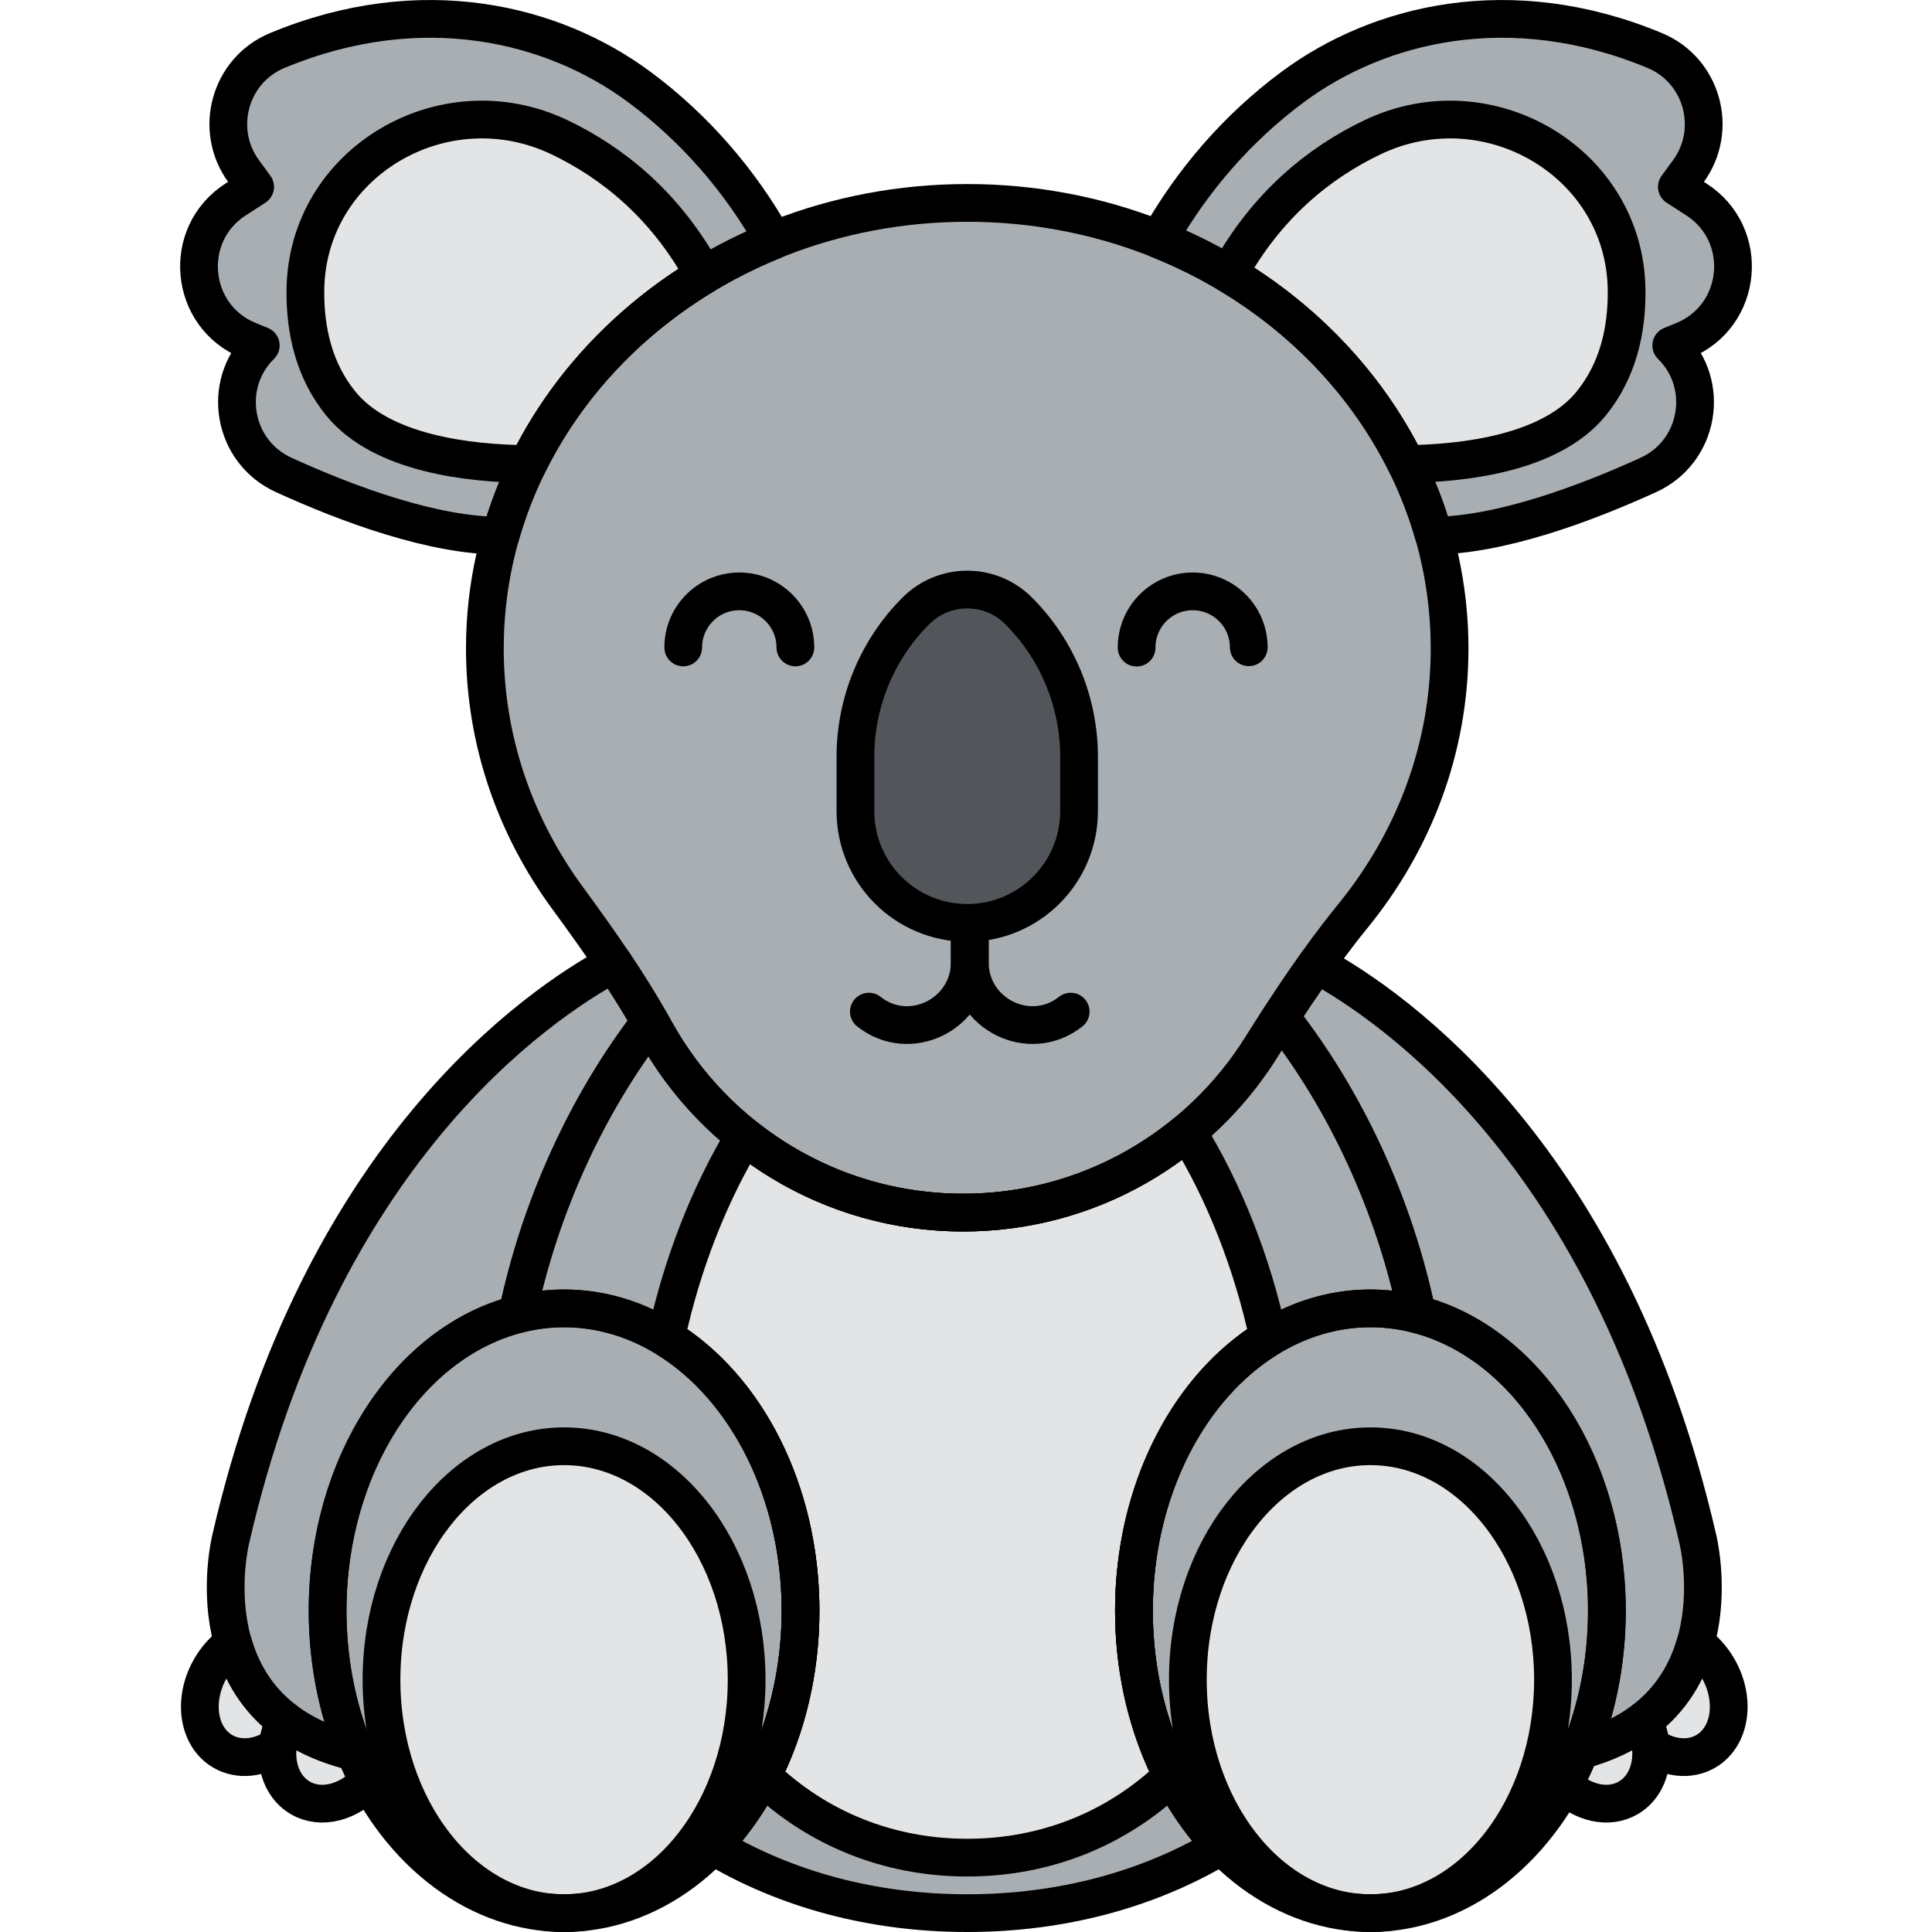 <?xml version="1.0" encoding="utf-8"?>
<!-- Generator: Adobe Illustrator 22.0.0, SVG Export Plug-In . SVG Version: 6.00 Build 0)  -->
<svg version="1.1" xmlns="http://www.w3.org/2000/svg" xmlns:xlink="http://www.w3.org/1999/xlink" x="0px" y="0px"
	 viewBox="0 0 256 256" style="enable-background:new 0 0 256 256;" xml:space="preserve">
<style type="text/css">
	.st0{fill:#F9BD55;}
	.st1{fill:#F4DBCE;}
	.st2{fill:#52565B;}
	.st3{fill:#FD605B;}
	.st4{fill:#F98080;}
	.st5{fill:#F9E63A;}
	.st6{fill:#039BE6;}
	.st7{fill:none;stroke:#000000;stroke-width:5;stroke-linecap:round;stroke-linejoin:round;stroke-miterlimit:10;}
	.st8{fill:#7D3D1A;}
	.st9{fill:#EAA250;}
	.st10{fill:#DD7F57;}
	.st11{fill:#FFC097;}
	.st12{fill:#F49667;}
	.st13{fill:#F89422;}
	.st14{fill:#E3E4E5;}
	.st15{fill:#6E7175;}
	.st16{fill:#46BAF9;}
	.st17{fill:#D9F3FF;}
	.st18{fill:#828487;}
	.st19{fill:#A8AEB2;}
	.st20{fill:#C9CDD1;}
	.st21{fill:#8CD8F9;}
	.st22{fill:#1AA7E5;}
	.st23{fill:#ACE7FC;}
	.st24{fill:#FFFFFF;}
	.st25{fill:#9E512B;}
	.st26{fill:#7ED5FC;}
	.st27{fill:#7CCC4E;}
	.st28{fill:#3AA03A;}
	.st29{fill:#FCB1B1;}
	.st30{fill:#F76E23;}
	.st31{fill:#C16A44;}
	.st32{fill:#B796EA;}
</style>
<g id="Layer_1">
</g>
<g id="Layer_2">
</g>
<g id="Layer_3">
</g>
<g id="Layer_4">
</g>
<g id="Layer_5">
</g>
<g id="Layer_6">
</g>
<g id="Layer_7">
</g>
<g id="Layer_8">
</g>
<g id="Layer_9">
</g>
<g id="Layer_10">
</g>
<g id="Layer_11">
</g>
<g id="Layer_12">
</g>
<g id="Layer_13">
</g>
<g id="Layer_14">
</g>
<g id="Layer_15">
</g>
<g id="Layer_16">
</g>
<g id="Layer_17">
</g>
<g id="Layer_18">
</g>
<g id="Layer_19">
</g>
<g id="Layer_20">
</g>
<g id="Layer_21">
</g>
<g id="Layer_22">
</g>
<g id="Layer_23">
</g>
<g id="Layer_24">
</g>
<g id="Layer_25">
</g>
<g id="Layer_26">
</g>
<g id="Layer_27">
</g>
<g id="Layer_28">
</g>
<g id="Layer_29">
	<g>
		<ellipse class="st19" cx="181.587" cy="213.432" rx="31.334" ry="40.067"/>
		<ellipse class="st19" cx="74.742" cy="213.432" rx="31.334" ry="40.067"/>
		<path class="st19" d="M179.29,121.348c-4.489,5.516-8.418,11.45-12.198,17.474c-8.236,13.126-22.83,21.855-39.47,21.855
			c-17.559,0-32.847-9.717-40.785-24.066c-3.403-6.151-7.441-11.916-11.603-17.581c-6.934-9.441-10.987-20.834-10.987-33.102
			c0-32.607,28.616-59.041,63.916-59.041c35.3,0,63.916,26.433,63.916,59.041C192.08,99.221,187.319,111.482,179.29,121.348z"/>
		<path class="st19" d="M167.093,138.822c-8.236,13.126-22.83,21.855-39.47,21.855c-17.559,0-32.847-9.717-40.785-24.066
			c-0.222-0.401-0.453-0.796-0.68-1.193c-8.44,10.95-14.657,24.616-17.601,38.732c2-0.512,4.068-0.784,6.185-0.784
			c17.305,0,31.334,17.938,31.334,40.067c0,12.58-4.537,23.8-11.63,31.146c9.685,5.813,21.265,8.921,33.718,8.921
			s24.033-3.108,33.718-8.921c-7.092-7.346-11.63-18.566-11.63-31.146c0-22.128,14.029-40.067,31.334-40.067
			c2.118,0,4.185,0.272,6.185,0.784c-3.001-14.392-9.407-28.315-18.1-39.369C168.803,136.121,167.942,137.468,167.093,138.822z"/>
		<path class="st19" d="M224.784,26.431l-2.59-1.67l1.508-2.06c4.036-5.515,1.872-13.387-4.439-16.009
			c-19.127-7.946-36.583-3.608-47.957,4.822c-7.336,5.437-13.321,12.37-17.761,20.222c17.85,7.143,31.478,21.582,36.467,39.251
			c8.887-0.115,19.899-4.181,28.399-8.054c6.747-3.075,8.317-11.954,3.038-17.16l1.599-0.653
			C230.973,41.886,231.978,31.07,224.784,26.431z"/>
		<path class="st19" d="M66.319,70.986c4.964-17.58,18.483-31.959,36.2-39.139c-4.446-7.898-10.453-14.871-17.824-20.333
			C73.321,3.084,55.865-1.255,36.738,6.692c-6.311,2.622-8.475,10.494-4.439,16.009l1.508,2.06l-2.59,1.67
			c-7.194,4.638-6.189,15.455,1.737,18.688l1.599,0.653c-5.279,5.207-3.709,14.086,3.038,17.16
			C46.196,66.854,57.375,70.971,66.319,70.986z"/>
		<g>
			<path class="st19" d="M43.408,213.432c0-19.425,10.811-35.617,25.159-39.285c-0.003,0.001-0.007,0.002-0.01,0.002
				c2.944-14.116,9.161-27.783,17.601-38.732c-1.51-2.645-3.127-5.226-4.821-7.756c-10.229,5.519-39.04,25.193-50.77,76.304
				c0,0-5.734,22.962,16.467,28.174C44.722,226.554,43.408,220.191,43.408,213.432z"/>
		</g>
		<g>
			<path class="st19" d="M224.978,203.965c-11.645-50.739-40.124-70.497-50.545-76.182c-1.837,2.576-3.604,5.202-5.316,7.866
				c0.186-0.289,0.368-0.581,0.555-0.87c8.693,11.054,15.099,24.977,18.1,39.369c-0.002-0.001-0.005-0.001-0.007-0.002
				c14.346,3.669,25.156,19.861,25.156,39.284c0,6.672-1.283,12.958-3.539,18.492C230.563,226.324,224.978,203.965,224.978,203.965z
				"/>
		</g>
		<path class="st14" d="M227.644,221.045c-0.795-1.376-1.834-2.492-2.986-3.309c-1.041,3.656-3.087,7.375-6.89,10.252
			c0.529,1.114,0.855,2.262,0.969,3.38c2.32,1.594,5.081,1.969,7.268,0.706C229.322,230.16,230.056,225.222,227.644,221.045z"/>
		<g>
			<path class="st14" d="M209.382,231.924c0.017-0.042,0.032-0.086,0.049-0.129c-0.661,1.636-1.406,3.207-2.23,4.702
				c2.517,2.432,5.93,3.243,8.531,1.741c3.114-1.798,3.951-6.262,2.045-10.257C215.6,229.63,212.857,231.005,209.382,231.924z"/>
		</g>
		<g>
			<path class="st14" d="M47.033,232.139c-3.89-0.913-6.907-2.379-9.263-4.163c-1.909,3.997-1.074,8.464,2.042,10.263
				c2.778,1.604,6.481,0.571,9.029-2.257c-0.702-1.315-1.336-2.692-1.913-4.114C46.965,231.957,46.996,232.05,47.033,232.139z"/>
		</g>
		<path class="st14" d="M30.887,217.735c-1.152,0.817-2.192,1.933-2.987,3.31c-2.411,4.177-1.677,9.115,1.639,11.03
			c2.187,1.262,4.947,0.887,7.268-0.706c0.115-1.121,0.441-2.27,0.972-3.386C33.977,225.106,31.928,221.39,30.887,217.735z"/>
		<path class="st14" d="M181.846,18.197c-6.993,3.346-13.98,8.927-19.033,18.129c10.227,6.109,18.44,14.837,23.531,25.163
			c7.751-0.096,19.127-1.446,24.473-7.989c3.571-4.371,4.777-9.726,4.716-15.081C215.342,21.52,197.193,10.853,181.846,18.197z"/>
		<path class="st14" d="M93.266,36.474c-5.059-9.289-12.081-14.913-19.111-18.278C58.807,10.853,40.658,21.52,40.466,38.42
			c-0.061,5.355,1.145,10.711,4.716,15.081c5.423,6.637,17.047,7.929,24.802,7.99C75.034,51.248,83.154,42.576,93.266,36.474z"/>
		<path class="st2" d="M121.364,80.936L121.364,80.936c-5.132,5.132-8.015,12.093-8.015,19.351v7.184
			c0,8.182,6.633,14.816,14.816,14.816h0h0c8.182,0,14.816-6.633,14.816-14.816v-7.184c0-7.258-2.883-14.219-8.015-19.351l0,0
			C131.209,77.18,125.12,77.18,121.364,80.936z"/>
		<path class="st14" d="M127.623,160.676c-10.955,0-21.024-3.783-28.978-10.113c-4.704,7.763-8.312,17.034-10.392,26.71
			c10.542,6.452,17.824,20.217,17.824,36.158c0,8.075-1.875,15.587-5.089,21.878c7.32,7.027,16.805,10.836,27.177,10.836
			s19.857-3.809,27.177-10.836c-3.214-6.291-5.089-13.803-5.089-21.878c0-15.942,7.282-29.707,17.824-36.158
			c-2.134-9.927-5.877-19.426-10.761-27.309C149.255,156.649,138.914,160.676,127.623,160.676z"/>
		<ellipse class="st14" cx="181.587" cy="222.568" rx="24.19" ry="30.931"/>
		<ellipse class="st14" cx="74.742" cy="222.568" rx="24.19" ry="30.931"/>
		<ellipse class="st7" cx="181.587" cy="213.432" rx="31.334" ry="40.067"/>
		<ellipse class="st7" cx="74.742" cy="213.432" rx="31.334" ry="40.067"/>
		<path class="st7" d="M179.29,121.348c-4.489,5.516-8.418,11.45-12.198,17.474c-8.236,13.126-22.83,21.855-39.47,21.855
			c-17.559,0-32.847-9.717-40.785-24.066c-3.403-6.151-7.441-11.916-11.603-17.581c-6.934-9.441-10.987-20.834-10.987-33.102
			c0-32.607,28.616-59.041,63.916-59.041c35.3,0,63.916,26.433,63.916,59.041C192.08,99.221,187.319,111.482,179.29,121.348z"/>
		<path class="st7" d="M167.093,138.822c-8.236,13.126-22.83,21.855-39.47,21.855c-17.559,0-32.847-9.717-40.785-24.066
			c-0.222-0.401-0.453-0.796-0.68-1.193c-8.44,10.95-14.657,24.616-17.601,38.732c2-0.512,4.068-0.784,6.185-0.784
			c17.305,0,31.334,17.938,31.334,40.067c0,12.58-4.537,23.8-11.63,31.146c9.685,5.813,21.265,8.921,33.718,8.921
			s24.033-3.108,33.718-8.921c-7.092-7.346-11.63-18.566-11.63-31.146c0-22.128,14.029-40.067,31.334-40.067
			c2.118,0,4.185,0.272,6.185,0.784c-3.001-14.392-9.407-28.315-18.1-39.369C168.803,136.121,167.942,137.468,167.093,138.822z"/>
		<path class="st7" d="M224.784,26.431l-2.59-1.67l1.508-2.06c4.036-5.515,1.872-13.387-4.439-16.009
			c-19.127-7.946-36.583-3.608-47.957,4.822c-7.336,5.437-13.321,12.37-17.761,20.222c17.85,7.143,31.478,21.582,36.467,39.251
			c8.887-0.115,19.899-4.181,28.399-8.054c6.747-3.075,8.317-11.954,3.038-17.16l1.599-0.653
			C230.973,41.886,231.978,31.07,224.784,26.431z"/>
		<path class="st7" d="M66.319,70.986c4.964-17.58,18.483-31.959,36.2-39.139c-4.446-7.898-10.453-14.871-17.824-20.333
			C73.321,3.084,55.865-1.255,36.738,6.692c-6.311,2.622-8.475,10.494-4.439,16.009l1.508,2.06l-2.59,1.67
			c-7.194,4.638-6.189,15.455,1.737,18.688l1.599,0.653c-5.279,5.207-3.709,14.086,3.038,17.16
			C46.196,66.854,57.375,70.971,66.319,70.986z"/>
		<g>
			<path class="st7" d="M43.408,213.432c0-19.425,10.811-35.617,25.159-39.285c-0.003,0.001-0.007,0.002-0.01,0.002
				c2.944-14.116,9.161-27.783,17.601-38.732c-1.51-2.645-3.127-5.226-4.821-7.756c-10.229,5.519-39.04,25.193-50.77,76.304
				c0,0-5.734,22.962,16.467,28.174C44.722,226.554,43.408,220.191,43.408,213.432z"/>
		</g>
		<g>
			<path class="st7" d="M224.978,203.965c-11.645-50.739-40.124-70.497-50.545-76.182c-1.837,2.576-3.604,5.202-5.316,7.866
				c0.186-0.289,0.368-0.581,0.555-0.87c8.693,11.054,15.099,24.977,18.1,39.369c-0.002-0.001-0.005-0.001-0.007-0.002
				c14.346,3.669,25.156,19.861,25.156,39.284c0,6.672-1.283,12.958-3.539,18.492C230.563,226.324,224.978,203.965,224.978,203.965z
				"/>
		</g>
		<path class="st7" d="M227.644,221.045c-0.795-1.376-1.834-2.492-2.986-3.309c-1.041,3.656-3.087,7.375-6.89,10.252
			c0.529,1.114,0.855,2.262,0.969,3.38c2.32,1.594,5.081,1.969,7.268,0.706C229.322,230.16,230.056,225.222,227.644,221.045z"/>
		<g>
			<path class="st7" d="M209.382,231.924c0.017-0.042,0.032-0.086,0.049-0.129c-0.661,1.636-1.406,3.207-2.23,4.702
				c2.517,2.432,5.93,3.243,8.531,1.741c3.114-1.798,3.951-6.262,2.045-10.257C215.6,229.63,212.857,231.005,209.382,231.924z"/>
		</g>
		<g>
			<path class="st7" d="M47.033,232.139c-3.89-0.913-6.907-2.379-9.263-4.163c-1.909,3.997-1.074,8.464,2.042,10.263
				c2.778,1.604,6.481,0.571,9.029-2.257c-0.702-1.315-1.336-2.692-1.913-4.114C46.965,231.957,46.996,232.05,47.033,232.139z"/>
		</g>
		<path class="st7" d="M30.887,217.735c-1.152,0.817-2.192,1.933-2.987,3.31c-2.411,4.177-1.677,9.115,1.639,11.03
			c2.187,1.262,4.947,0.887,7.268-0.706c0.115-1.121,0.441-2.27,0.972-3.386C33.977,225.106,31.928,221.39,30.887,217.735z"/>
		<path class="st7" d="M115.13,134.045c5.394,4.289,13.37,0.349,13.37-6.543V122.5"/>
		<path class="st7" d="M141.87,134.045c-5.394,4.289-13.37,0.349-13.37-6.543V122.5"/>
		<path class="st7" d="M150.608,85.814c-0.013-4.103,3.302-7.44,7.406-7.454s7.44,3.302,7.454,7.406"/>
		<path class="st7" d="M90.532,85.79c0-4.103,3.326-7.43,7.43-7.43c4.103,0,7.43,3.326,7.43,7.43"/>
		<path class="st7" d="M181.846,18.197c-6.993,3.346-13.98,8.927-19.033,18.129c10.227,6.109,18.44,14.837,23.531,25.163
			c7.751-0.096,19.127-1.446,24.473-7.989c3.571-4.371,4.777-9.726,4.716-15.081C215.342,21.52,197.193,10.853,181.846,18.197z"/>
		<path class="st7" d="M93.266,36.474c-5.059-9.289-12.081-14.913-19.111-18.278C58.807,10.853,40.658,21.52,40.466,38.42
			c-0.061,5.355,1.145,10.711,4.716,15.081c5.423,6.637,17.047,7.929,24.802,7.99C75.034,51.248,83.154,42.576,93.266,36.474z"/>
		<path class="st7" d="M121.364,80.936L121.364,80.936c-5.132,5.132-8.015,12.093-8.015,19.351v7.184
			c0,8.182,6.633,14.816,14.816,14.816h0h0c8.182,0,14.816-6.633,14.816-14.816v-7.184c0-7.258-2.883-14.219-8.015-19.351l0,0
			C131.209,77.18,125.12,77.18,121.364,80.936z"/>
		<path class="st7" d="M127.623,160.676c-10.955,0-21.024-3.783-28.978-10.113c-4.704,7.763-8.312,17.034-10.392,26.71
			c10.542,6.452,17.824,20.217,17.824,36.158c0,8.075-1.875,15.587-5.089,21.878c7.32,7.027,16.805,10.836,27.177,10.836
			s19.857-3.809,27.177-10.836c-3.214-6.291-5.089-13.803-5.089-21.878c0-15.942,7.282-29.707,17.824-36.158
			c-2.134-9.927-5.877-19.426-10.761-27.309C149.255,156.649,138.914,160.676,127.623,160.676z"/>
		<ellipse class="st7" cx="181.587" cy="222.568" rx="24.19" ry="30.931"/>
		<ellipse class="st7" cx="74.742" cy="222.568" rx="24.19" ry="30.931"/>
	</g>
</g>
<g id="Layer_30">
</g>
<g id="Layer_31">
</g>
<g id="Layer_32">
</g>
<g id="Layer_33">
</g>
<g id="Layer_34">
</g>
<g id="Layer_35">
</g>
<g id="Layer_36">
</g>
<g id="Layer_37">
</g>
<g id="Layer_38">
</g>
<g id="Layer_39">
</g>
<g id="Layer_40">
</g>
<g id="Layer_41">
</g>
<g id="Layer_42">
</g>
<g id="Layer_43">
</g>
<g id="Layer_44">
</g>
<g id="Layer_45">
</g>
<g id="Layer_46">
</g>
<g id="Layer_47">
</g>
<g id="Layer_48">
</g>
<g id="Layer_49">
</g>
<g id="Layer_50">
</g>
<g id="Layer_51">
</g>
<g id="Layer_52">
</g>
<g id="Layer_53">
</g>
<g id="Layer_54">
</g>
<g id="Layer_55">
</g>
<g id="Layer_56">
</g>
<g id="Layer_57">
</g>
<g id="Layer_58">
</g>
<g id="Layer_59">
</g>
<g id="Layer_60">
</g>
<g id="Layer_61">
</g>
<g id="Layer_62">
</g>
<g id="Layer_63">
</g>
<g id="Layer_64">
</g>
<g id="Layer_65">
</g>
<g id="Layer_66">
</g>
<g id="Layer_67">
</g>
<g id="Layer_68">
</g>
<g id="Layer_69">
</g>
<g id="Layer_70">
</g>
<g id="Layer_71">
</g>
<g id="Layer_72">
</g>
<g id="Layer_73">
</g>
<g id="Layer_74">
</g>
<g id="Layer_75">
</g>
<g id="Layer_76">
</g>
<g id="Layer_77">
</g>
<g id="Layer_78">
</g>
<g id="Layer_79">
</g>
<g id="Layer_80">
</g>
<g id="Layer_81">
</g>
<g id="Layer_82">
</g>
<g id="Layer_83">
</g>
<g id="Layer_84">
</g>
<g id="Layer_85">
</g>
<g id="Layer_86">
</g>
<g id="Layer_87">
</g>
<g id="Layer_88">
</g>
<g id="Layer_89">
</g>
<g id="Layer_90">
</g>
<g id="Layer_91">
</g>
<g id="Layer_92">
</g>
<g id="Layer_93">
</g>
<g id="Layer_94">
</g>
<g id="Layer_95">
</g>
<g id="Layer_96">
</g>
<g id="Layer_97">
</g>
<g id="Layer_98">
</g>
<g id="Layer_99">
</g>
<g id="Layer_100">
</g>
</svg>
